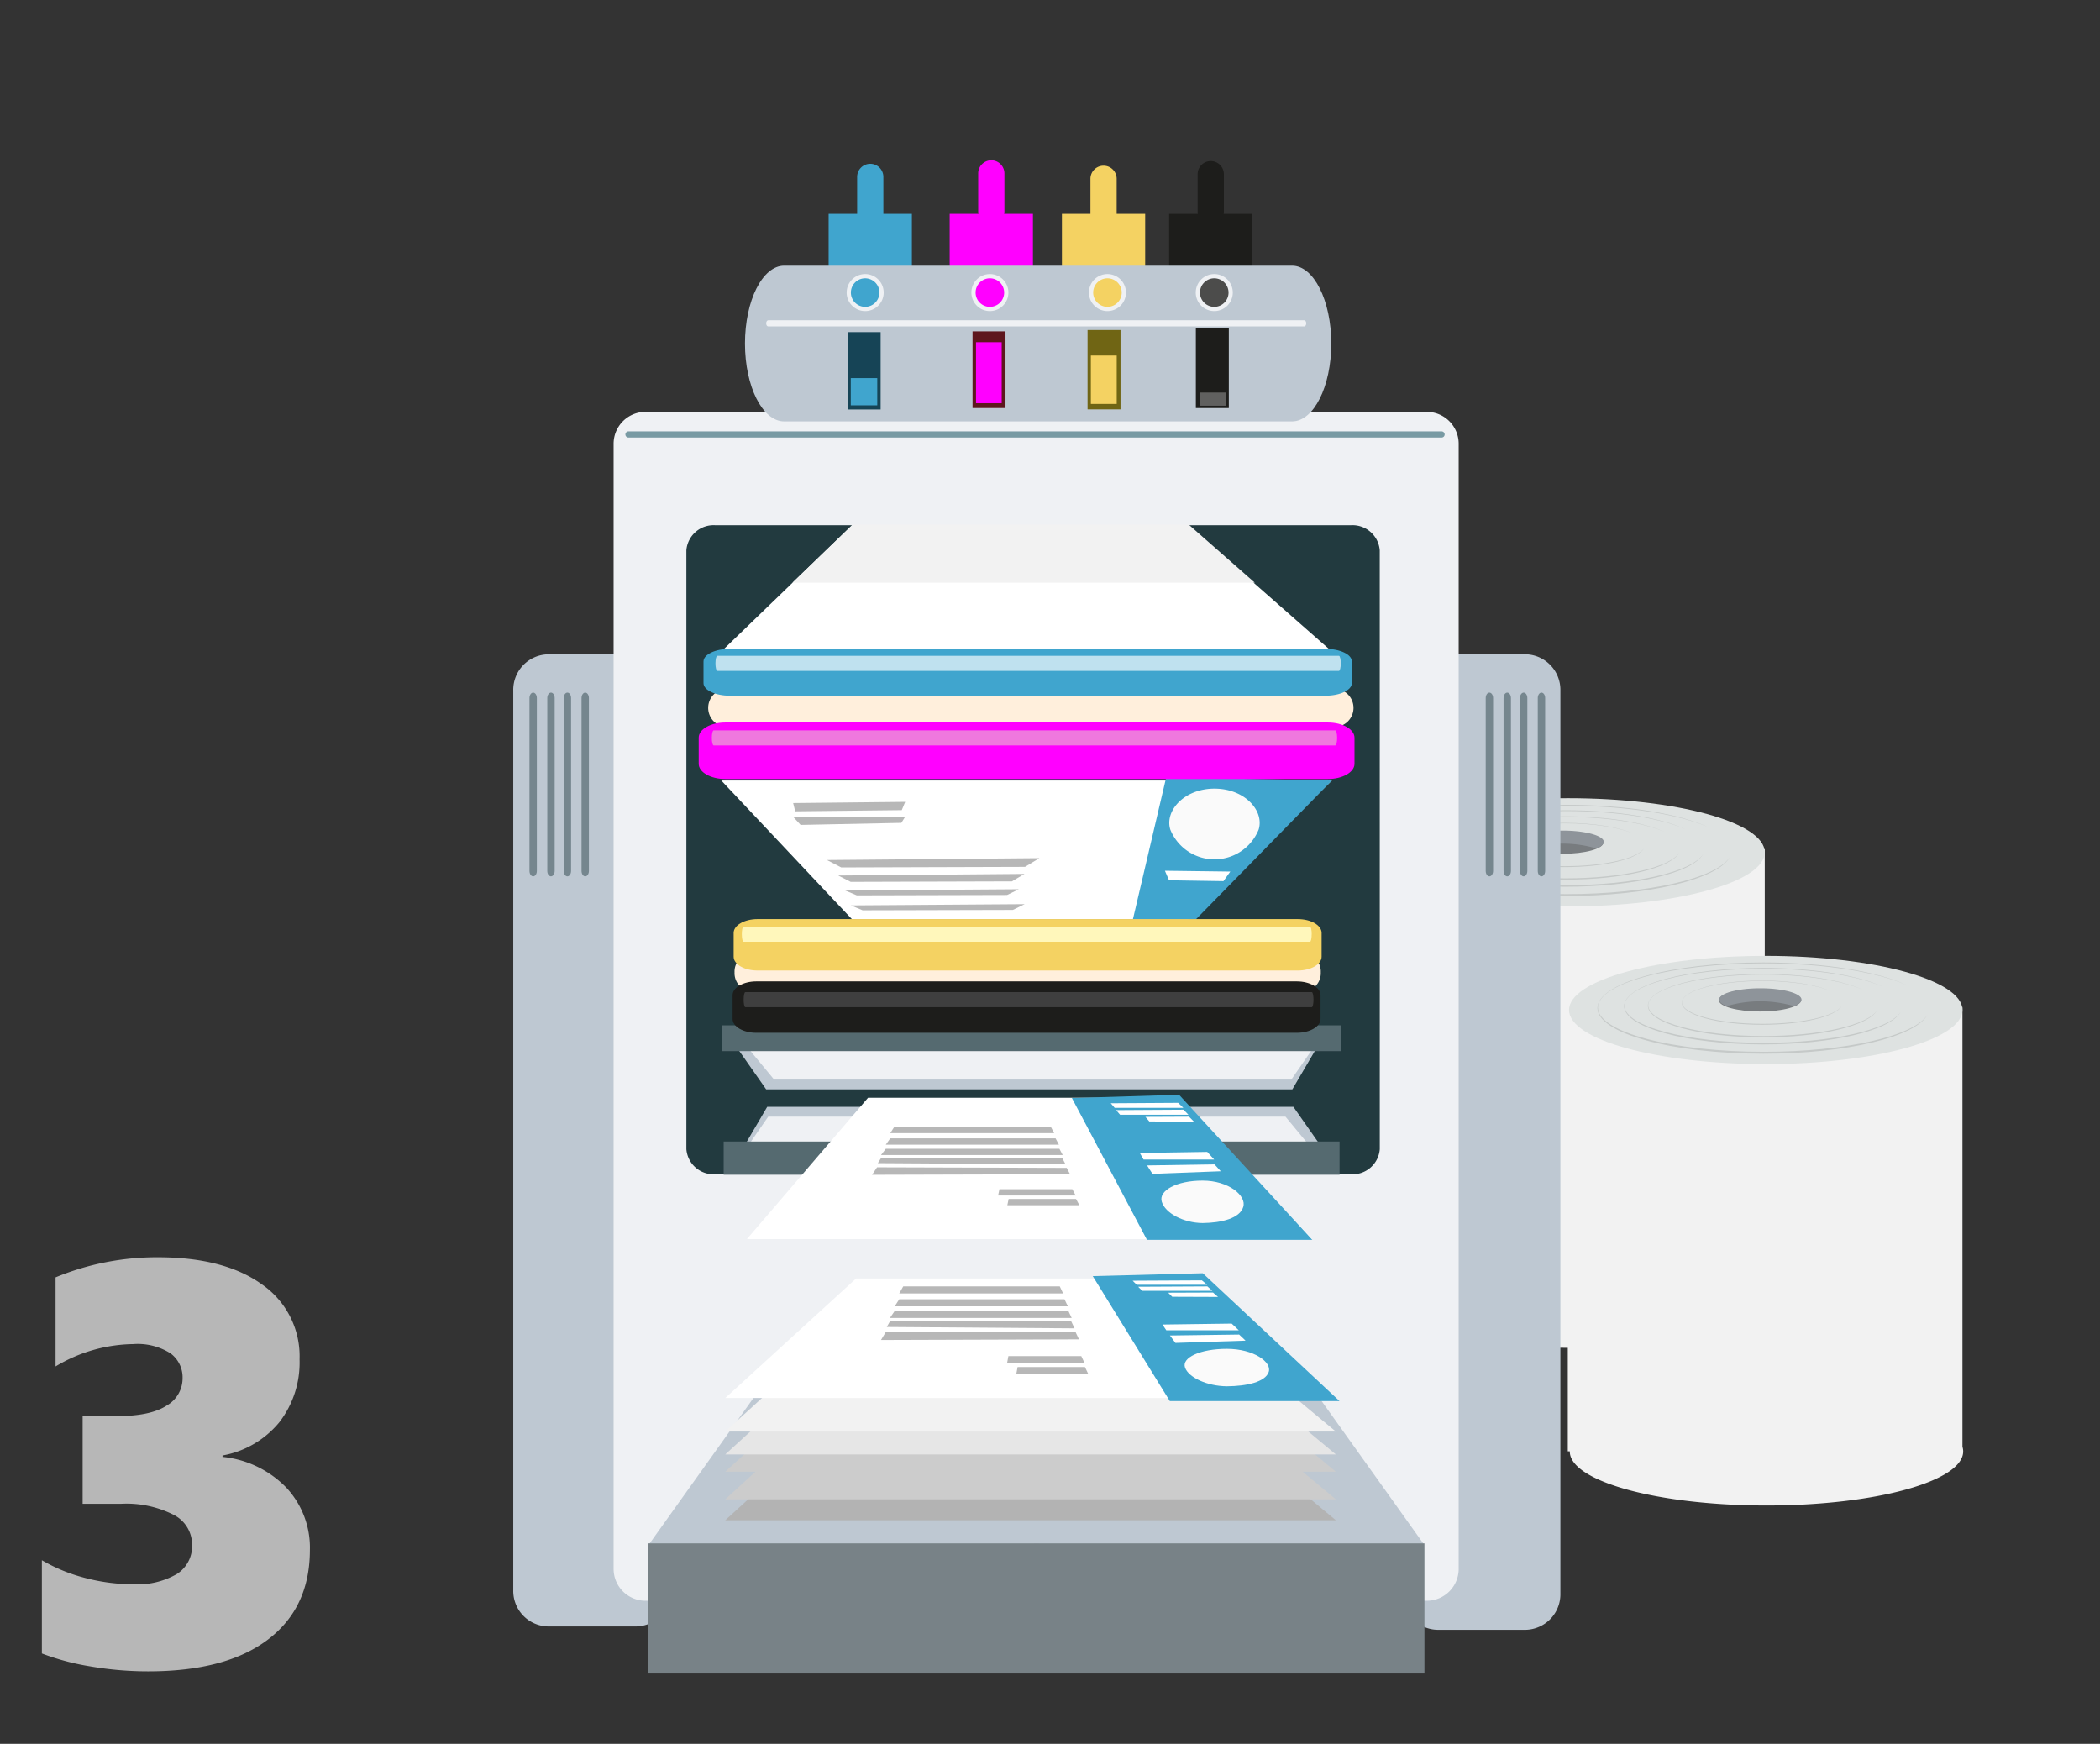 <svg id="elements" xmlns="http://www.w3.org/2000/svg" xmlns:xlink="http://www.w3.org/1999/xlink" viewBox="0 0 277 230"><rect x="0" y="0" width="277" height="230" fill="#333333" stroke="none"/><defs><style>.cls-1{fill:none;}.cls-2{clip-path:url(#clip-path);}.cls-3{fill:#b7b7b7;}.cls-4{fill:#f2f2f2;}.cls-5{fill:#dee2e1;}.cls-6{fill:#787c7f;}.cls-7{fill:#c5c9c8;}.cls-8{fill:#8e949a;}.cls-9{fill:#bec8d2;}.cls-10{fill:#eff1f4;}.cls-11{fill:#223a3f;}.cls-12{fill:#fff;}.cls-13{fill:#788287;}.cls-14{fill:#b3b3b3;}.cls-15{fill:#ccc;}.cls-16{fill:#e6e6e6;}.cls-17{fill:#75868e;}.cls-18{fill:#556a70;}.cls-19{fill:#40a5ce;}.cls-20{fill:#f0f;}.cls-21{fill:#f4d262;}.cls-22{fill:#1d1d1b;}.cls-23{fill:#789aa3;}.cls-24{fill:#ffefdc;}.cls-25{fill:#bfe1ef;}.cls-26{fill:#ef78de;}.cls-27{fill:#fff7bb;}.cls-28{fill:#3f3f3f;}.cls-29{fill:#4c4c4b;}.cls-30{fill:#164456;}.cls-31{fill:#5e161d;}.cls-32{fill:#706514;}.cls-33{fill:#60605f;}.cls-34{fill:#fafafa;}</style><clipPath id="clip-path"><rect class="cls-1" width="277" height="230"/></clipPath></defs><g class="cls-2"><path class="cls-3" d="M40.877,204.416q0,7.622-5.524,11.821t-15.8,4.2a44.846,44.846,0,0,1-7.586-.645,32.423,32.423,0,0,1-6.444-1.712v-12.3a22.059,22.059,0,0,0,5.634,2.319,24.683,24.683,0,0,0,6.408.848A10.34,10.34,0,0,0,23.33,207.6a4.355,4.355,0,0,0,2.007-3.848,4.419,4.419,0,0,0-2.468-3.977,13.766,13.766,0,0,0-6.886-1.436H10.9V186.777h4.492q4.455,0,6.573-1.381a4.144,4.144,0,0,0,2.118-3.59,3.935,3.935,0,0,0-1.6-3.314,8.114,8.114,0,0,0-4.916-1.216,20.367,20.367,0,0,0-10.238,2.946V168.475a34.9,34.9,0,0,1,13.478-2.651q8.765,0,13.736,3.572a11.518,11.518,0,0,1,4.971,9.905,12.878,12.878,0,0,1-2.67,8.286,12.549,12.549,0,0,1-7.493,4.382v.185a13.614,13.614,0,0,1,8.432,4.068A11.594,11.594,0,0,1,40.877,204.416Z"/><path class="cls-4" d="M232.78,170.024v-58H180.729v58.6h.26v.008c0,3.941,11.616,7.135,25.945,7.135s25.946-3.194,25.946-7.135A2.067,2.067,0,0,0,232.78,170.024Z"/><path class="cls-5" d="M232.779,112.412c0,3.941-11.616,7.136-25.945,7.136s-25.945-3.2-25.945-7.136,11.616-7.135,25.945-7.135S232.779,108.472,232.779,112.412Z"/><path class="cls-6" d="M211.5,111.118c0,.825-2.43,1.494-5.429,1.494s-5.429-.669-5.429-1.494,2.431-1.493,5.429-1.493S211.5,110.294,211.5,111.118Z"/><path class="cls-7" d="M206.578,117.928c-12.085,0-21.881-2.61-21.881-5.83s9.8-5.831,21.881-5.831c8.082,0,15.136,1.169,18.925,2.905-3.775-1.808-10.861-3.027-18.986-3.027-12.084,0-21.881,2.693-21.881,6.016s9.8,6.018,21.881,6.018c10.958,0,20.035-2.216,21.631-5.106C226.405,115.828,217.415,117.928,206.578,117.928Z"/><path class="cls-7" d="M206.548,116.745c-10.129,0-18.341-2.187-18.341-4.888s8.212-4.887,18.341-4.887c6.774,0,12.687.98,15.863,2.436-3.164-1.515-9.1-2.538-15.914-2.538-10.129,0-18.341,2.258-18.341,5.044s8.212,5.043,18.341,5.043c9.186,0,16.793-1.857,18.131-4.279C223.168,114.985,215.631,116.745,206.548,116.745Z"/><path class="cls-7" d="M206.521,115.846c-8.391,0-15.193-1.812-15.193-4.048s6.8-4.049,15.193-4.049c5.611,0,10.51.811,13.14,2.017-2.62-1.255-7.54-2.1-13.182-2.1-8.391,0-15.193,1.87-15.193,4.178s6.8,4.177,15.193,4.177c7.609,0,13.911-1.538,15.019-3.545C220.288,114.388,214.046,115.846,206.521,115.846Z"/><path class="cls-7" d="M206.394,114.241c-5.856,0-10.6-1.265-10.6-2.826s4.748-2.825,10.6-2.825c3.916,0,7.335.566,9.171,1.408-1.829-.876-5.262-1.467-9.2-1.467-5.857,0-10.6,1.3-10.6,2.915s4.747,2.917,10.6,2.917c5.31,0,9.709-1.074,10.482-2.474C216,113.223,211.646,114.241,206.394,114.241Z"/><path class="cls-8" d="M201.681,111.9a15.833,15.833,0,0,1,8.878,0c.622-.243.991-.538.991-.858,0-.825-2.432-1.493-5.429-1.493s-5.43.668-5.43,1.493C200.691,111.365,201.059,111.66,201.681,111.9Z"/><path class="cls-4" d="M258.855,190.821v-58H206.8v58.6h.261v.008c0,3.941,11.616,7.135,25.946,7.135s25.945-3.194,25.945-7.135A2.04,2.04,0,0,0,258.855,190.821Z"/><path class="cls-5" d="M258.855,133.21c0,3.94-11.617,7.135-25.945,7.135s-25.946-3.195-25.946-7.135,11.616-7.135,25.946-7.135S258.855,129.269,258.855,133.21Z"/><path class="cls-6" d="M237.578,131.915c0,.825-2.431,1.494-5.43,1.494s-5.428-.669-5.428-1.494,2.431-1.492,5.428-1.492S237.578,131.091,237.578,131.915Z"/><path class="cls-7" d="M232.654,138.725c-12.085,0-21.882-2.61-21.882-5.83s9.8-5.831,21.882-5.831c8.081,0,15.135,1.169,18.925,2.905-3.776-1.808-10.861-3.027-18.986-3.027-12.085,0-21.881,2.693-21.881,6.017s9.8,6.018,21.881,6.018c10.958,0,20.034-2.216,21.63-5.107C252.481,136.625,243.49,138.725,232.654,138.725Z"/><path class="cls-7" d="M232.624,137.542c-10.13,0-18.342-2.187-18.342-4.887s8.212-4.888,18.342-4.888c6.774,0,12.686.98,15.863,2.436-3.164-1.515-9.1-2.538-15.915-2.538-10.129,0-18.341,2.259-18.341,5.044s8.212,5.044,18.341,5.044c9.186,0,16.794-1.857,18.132-4.28C249.243,135.782,241.707,137.542,232.624,137.542Z"/><path class="cls-7" d="M232.6,136.644c-8.391,0-15.194-1.813-15.194-4.049s6.8-4.049,15.194-4.049c5.611,0,10.509.811,13.14,2.017-2.621-1.255-7.54-2.1-13.183-2.1-8.391,0-15.193,1.87-15.193,4.178s6.8,4.178,15.193,4.178c7.61,0,13.912-1.539,15.02-3.546C246.364,135.186,240.121,136.644,232.6,136.644Z"/><path class="cls-7" d="M232.47,135.038c-5.856,0-10.6-1.264-10.6-2.825s4.748-2.826,10.6-2.826c3.916,0,7.335.566,9.171,1.408-1.83-.876-5.263-1.467-9.2-1.467-5.857,0-10.6,1.306-10.6,2.915s4.747,2.917,10.6,2.917c5.31,0,9.709-1.074,10.483-2.474C242.078,134.021,237.721,135.038,232.47,135.038Z"/><path class="cls-8" d="M227.757,132.7a15.83,15.83,0,0,1,8.877,0c.623-.243.991-.538.991-.858,0-.825-2.431-1.493-5.429-1.493s-5.43.668-5.43,1.493C226.766,132.162,227.134,132.457,227.757,132.7Z"/><path class="cls-9" d="M88.505,209.737a4.684,4.684,0,0,1-4.583,4.779H72.285a4.685,4.685,0,0,1-4.584-4.779V91.077A4.685,4.685,0,0,1,72.285,86.3H83.922a4.684,4.684,0,0,1,4.583,4.779Z"/><path class="cls-9" d="M205.823,210.159a4.693,4.693,0,0,1-4.583,4.8H189.6a4.693,4.693,0,0,1-4.582-4.8V91.094a4.694,4.694,0,0,1,4.582-4.8H201.24a4.694,4.694,0,0,1,4.583,4.8Z"/><path class="cls-10" d="M192.406,206.971a4.209,4.209,0,0,1-4.262,4.156H85.2a4.21,4.21,0,0,1-4.263-4.156V58.476A4.209,4.209,0,0,1,85.2,54.321H188.144a4.209,4.209,0,0,1,4.262,4.155Z"/><path class="cls-11" d="M182,151.574a3.6,3.6,0,0,1-3.836,3.3H94.372a3.6,3.6,0,0,1-3.836-3.3v-79a3.6,3.6,0,0,1,3.836-3.3h83.787a3.6,3.6,0,0,1,3.836,3.3Z"/><polygon class="cls-12" points="112.402 69.266 95.145 85.932 175.681 85.932 156.719 69.266 112.402 69.266"/><polygon class="cls-9" points="102.706 179.734 85.654 203.621 137.032 203.621 137.032 180.991 102.706 179.734"/><polygon class="cls-9" points="170.72 179.734 187.772 203.621 136.394 203.621 136.394 180.991 170.72 179.734"/><rect class="cls-13" x="85.474" y="203.558" width="102.416" height="17.163"/><polygon class="cls-14" points="112.924 184.742 95.667 200.509 176.203 200.509 157.241 184.742 112.924 184.742"/><polygon class="cls-15" points="112.924 181.984 95.667 197.75 176.203 197.75 157.241 181.984 112.924 181.984"/><polygon class="cls-15" points="112.924 178.339 95.667 194.105 176.203 194.105 157.241 178.339 112.924 178.339"/><polygon class="cls-16" points="112.924 176.062 95.667 191.828 176.203 191.828 157.241 176.062 112.924 176.062"/><polygon class="cls-4" points="112.924 173.047 95.667 188.813 176.203 188.813 157.241 173.047 112.924 173.047"/><path class="cls-17" d="M70.813,114.871c0,.393-.218.713-.487.713h0c-.268,0-.486-.32-.486-.713V92.063c0-.394.218-.713.486-.713h0c.269,0,.487.319.487.713Z"/><path class="cls-17" d="M73.164,114.871c0,.393-.218.713-.487.713h0c-.269,0-.487-.32-.487-.713V92.063c0-.394.218-.713.487-.713h0c.269,0,.487.319.487.713Z"/><path class="cls-17" d="M75.329,114.871c0,.393-.218.713-.487.713h0c-.268,0-.486-.32-.486-.713V92.063c0-.394.218-.713.486-.713h0c.269,0,.487.319.487.713Z"/><path class="cls-17" d="M77.68,114.871c0,.393-.218.713-.487.713h0c-.269,0-.486-.32-.486-.713V92.063c0-.394.217-.713.486-.713h0c.269,0,.487.319.487.713Z"/><path class="cls-17" d="M196.946,114.871c0,.393-.218.713-.486.713h0c-.269,0-.488-.32-.488-.713V92.063c0-.394.219-.713.488-.713h0c.268,0,.486.319.486.713Z"/><path class="cls-17" d="M199.3,114.871c0,.393-.218.713-.487.713h0c-.268,0-.487-.32-.487-.713V92.063c0-.394.219-.713.487-.713h0c.269,0,.487.319.487.713Z"/><path class="cls-17" d="M201.463,114.871c0,.393-.218.713-.487.713h0c-.269,0-.487-.32-.487-.713V92.063c0-.394.218-.713.487-.713h0c.269,0,.487.319.487.713Z"/><path class="cls-17" d="M203.813,114.871c0,.393-.217.713-.486.713h0c-.269,0-.488-.32-.488-.713V92.063c0-.394.219-.713.488-.713h0c.269,0,.486.319.486.713Z"/><polygon class="cls-9" points="170.467 143.677 173.427 138.627 173.427 138.402 97.362 138.402 101.06 143.677 170.467 143.677"/><polygon class="cls-10" points="170.336 142.385 173.245 138.176 173.245 137.989 98.471 137.989 102.106 142.385 170.336 142.385"/><polygon class="cls-9" points="101.198 145.985 98.239 151.036 98.239 151.262 174.304 151.262 170.605 145.985 101.198 145.985"/><polygon class="cls-10" points="101.33 147.278 98.42 151.486 98.42 151.674 173.195 151.674 169.56 147.278 101.33 147.278"/><rect class="cls-18" x="95.455" y="150.557" width="81.238" height="4.382"/><rect class="cls-18" x="95.239" y="135.236" width="81.687" height="3.399"/><polygon class="cls-4" points="165.514 76.852 156.789 69.184 112.473 69.184 104.531 76.852 165.514 76.852"/><polygon class="cls-12" points="114.498 144.789 98.517 163.432 173.099 163.432 155.537 144.789 114.498 144.789"/><polygon class="cls-19" points="155.529 144.394 173.099 163.527 151.29 163.527 141.388 144.821 155.529 144.394"/><polygon class="cls-12" points="112.924 168.623 95.667 184.389 176.203 184.389 157.241 168.623 112.924 168.623"/><polygon class="cls-12" points="112.402 121.266 95.145 102.943 175.681 102.943 156.719 121.266 112.402 121.266"/><polygon class="cls-3" points="104.621 105.916 119.4 105.76 118.947 106.853 104.893 107.009 104.621 105.916"/><polygon class="cls-3" points="104.69 107.81 119.4 107.72 118.893 108.529 105.603 108.799 104.69 107.81"/><polygon class="cls-19" points="153.828 102.52 175.681 102.943 157.738 121.266 149.43 121.266 153.828 102.52"/><polygon class="cls-3" points="109.077 113.43 137.099 113.186 135.205 114.332 110.96 114.407 109.077 113.43"/><polygon class="cls-3" points="110.56 115.473 135.134 115.263 133.473 116.248 112.212 116.312 110.56 115.473"/><polygon class="cls-3" points="111.478 117.445 134.391 117.283 132.842 118.042 113.018 118.092 111.478 117.445"/><polygon class="cls-3" points="112.241 119.415 135.154 119.253 133.605 120.012 113.781 120.062 112.241 119.415"/><polygon class="cls-12" points="153.657 114.844 162.279 114.954 161.38 116.213 154.197 116.103 153.657 114.844"/><rect class="cls-19" x="109.3" y="28.206" width="10.982" height="7.804"/><path class="cls-19" d="M116.521,28.321a1.73,1.73,0,0,1-1.73,1.73h0a1.731,1.731,0,0,1-1.73-1.73V23.335a1.73,1.73,0,0,1,1.73-1.73h0a1.729,1.729,0,0,1,1.73,1.73Z"/><rect class="cls-20" x="125.267" y="28.206" width="10.982" height="7.804"/><path class="cls-20" d="M132.488,27.858a1.731,1.731,0,0,1-1.73,1.73h0a1.73,1.73,0,0,1-1.73-1.73V22.872a1.73,1.73,0,0,1,1.73-1.73h0a1.731,1.731,0,0,1,1.73,1.73Z"/><rect class="cls-21" x="140.073" y="28.206" width="10.981" height="7.804"/><path class="cls-21" d="M147.294,28.57a1.73,1.73,0,0,1-1.73,1.73h0a1.729,1.729,0,0,1-1.73-1.73V23.584a1.729,1.729,0,0,1,1.73-1.729h0a1.73,1.73,0,0,1,1.73,1.729Z"/><rect class="cls-22" x="154.212" y="28.206" width="10.982" height="7.804"/><path class="cls-22" d="M161.433,27.96a1.731,1.731,0,0,1-1.731,1.73h0a1.73,1.73,0,0,1-1.729-1.73V22.974a1.73,1.73,0,0,1,1.729-1.73h0a1.731,1.731,0,0,1,1.731,1.73Z"/><path class="cls-9" d="M175.6,45.309c0,5.671-2.313,10.269-5.167,10.269h-67c-2.853,0-5.167-4.6-5.167-10.269h0c0-5.672,2.314-10.27,5.167-10.27h67c2.854,0,5.167,4.6,5.167,10.27Z"/><path class="cls-10" d="M148.52,38.587a2.442,2.442,0,1,1-2.442-2.442A2.443,2.443,0,0,1,148.52,38.587Z"/><path class="cls-21" d="M147.96,38.587a1.882,1.882,0,1,1-1.882-1.882A1.882,1.882,0,0,1,147.96,38.587Z"/><path class="cls-23" d="M190.557,57.3a.408.408,0,0,0-.408-.408H82.9a.408.408,0,0,0-.407.408h0a.407.407,0,0,0,.407.406H190.149a.407.407,0,0,0,.408-.406Z"/><path class="cls-10" d="M172.3,42.645c0-.225-.12-.407-.268-.407h-70.7c-.149,0-.269.182-.269.407h0c0,.225.12.407.269.407h70.7c.148,0,.268-.182.268-.407Z"/><path class="cls-24" d="M178.532,93.363a2.518,2.518,0,0,1-2.518,2.518H95.932a2.518,2.518,0,0,1-2.518-2.518h0a2.518,2.518,0,0,1,2.518-2.517h80.082a2.517,2.517,0,0,1,2.518,2.517Z"/><path class="cls-24" d="M174.216,128.249a2.411,2.411,0,0,1-2.287,2.518H99.178a2.411,2.411,0,0,1-2.287-2.518h0a2.41,2.41,0,0,1,2.287-2.517h72.751a2.41,2.41,0,0,1,2.287,2.517Z"/><path class="cls-19" d="M178.317,90.1c0,.916-1.552,1.658-3.468,1.658H96.264c-1.915,0-3.468-.742-3.468-1.658V87.239c0-.916,1.553-1.659,3.468-1.659h78.585c1.916,0,3.468.743,3.468,1.659Z"/><path class="cls-20" d="M178.664,100.745c0,1.1-1.57,2-3.507,2H95.67c-1.938,0-3.508-.9-3.508-2V97.29c0-1.106,1.57-2,3.508-2h79.487c1.937,0,3.507.9,3.507,2Z"/><path class="cls-21" d="M174.327,126.185c0,1-1.407,1.82-3.145,1.82H99.918c-1.737,0-3.145-.815-3.145-1.82v-3.141c0-1,1.408-1.82,3.145-1.82h71.264c1.738,0,3.145.815,3.145,1.82Z"/><path class="cls-22" d="M174.186,134.4c0,1-1.408,1.82-3.146,1.82H99.776c-1.736,0-3.144-.815-3.144-1.82v-3.142c0-1.006,1.408-1.82,3.144-1.82H171.04c1.738,0,3.146.814,3.146,1.82Z"/><path class="cls-25" d="M176.854,87.489c0,.549-.11.994-.244.994H94.617c-.135,0-.244-.445-.244-.994h0c0-.548.109-.993.244-.993H176.61c.134,0,.244.445.244.993Z"/><path class="cls-26" d="M176.374,97.32c0,.549-.109.993-.244.993H94.138c-.135,0-.245-.444-.245-.993h0c0-.549.11-.993.245-.993H176.13c.135,0,.244.444.244.993Z"/><path class="cls-27" d="M173.017,123.215c0,.549-.1.993-.222.993H98.072c-.122,0-.222-.444-.222-.993h0c0-.549.1-.994.222-.994H172.8c.123,0,.222.445.222.994Z"/><path class="cls-28" d="M173.256,131.846c0,.549-.1.994-.221.994H98.312c-.123,0-.222-.445-.222-.994h0c0-.548.1-.993.222-.993h74.723c.122,0,.221.445.221.993Z"/><path class="cls-10" d="M162.609,38.587a2.442,2.442,0,1,1-2.442-2.442A2.442,2.442,0,0,1,162.609,38.587Z"/><path class="cls-29" d="M162.05,38.587a1.883,1.883,0,1,1-1.883-1.882A1.883,1.883,0,0,1,162.05,38.587Z"/><path class="cls-10" d="M133.014,38.587a2.442,2.442,0,1,1-2.442-2.442A2.443,2.443,0,0,1,133.014,38.587Z"/><path class="cls-20" d="M132.454,38.587a1.883,1.883,0,1,1-1.882-1.882A1.883,1.883,0,0,1,132.454,38.587Z"/><path class="cls-10" d="M116.563,38.587a2.442,2.442,0,1,1-2.442-2.442A2.443,2.443,0,0,1,116.563,38.587Z"/><path class="cls-19" d="M116,38.587a1.882,1.882,0,1,1-1.882-1.882A1.882,1.882,0,0,1,116,38.587Z"/><rect class="cls-30" x="111.813" y="43.804" width="4.347" height="10.203"/><rect class="cls-31" x="128.283" y="43.702" width="4.347" height="10.114"/><rect class="cls-32" x="143.454" y="43.525" width="4.347" height="10.469"/><rect class="cls-22" x="157.738" y="43.259" width="4.348" height="10.558"/><rect class="cls-19" x="112.224" y="49.866" width="3.492" height="3.596"/><rect class="cls-20" x="128.741" y="45.135" width="3.389" height="8.047"/><rect class="cls-21" x="143.89" y="46.892" width="3.411" height="6.384"/><rect class="cls-33" x="158.249" y="51.774" width="3.425" height="1.737"/><path class="cls-34" d="M166.022,109.414a6.285,6.285,0,0,1-11.654,0c-.765-2.449,1.8-5.4,5.827-5.4S166.787,106.963,166.022,109.414Z"/><path class="cls-34" d="M163.991,159.185c-.452,1.49-2.828,2.1-5.363,2.125-2.535-.02-4.931-1.313-5.382-2.8-.461-1.465,1.925-2.8,5.382-2.8S164.452,157.72,163.991,159.185Z"/><polygon class="cls-12" points="161.023 154.48 152.014 154.819 151.304 153.71 160.198 153.57 161.023 154.48"/><polygon class="cls-12" points="156.093 146.119 147.036 146.119 146.514 145.512 155.408 145.458 156.093 146.119"/><polygon class="cls-3" points="142.374 158.964 132.871 158.964 133.045 158.13 141.932 158.13 142.374 158.964"/><polygon class="cls-3" points="141.888 157.679 131.656 157.679 131.83 156.846 141.446 156.846 141.888 157.679"/><polygon class="cls-3" points="141.144 154.869 115.027 154.944 115.687 153.96 140.703 154.035 141.144 154.869"/><polygon class="cls-3" points="140.556 153.57 115.791 153.411 116.208 152.748 140.115 152.736 140.556 153.57"/><polygon class="cls-3" points="140.18 152.346 116.208 152.346 116.84 151.512 139.739 151.512 140.18 152.346"/><polygon class="cls-3" points="139.674 150.974 116.84 150.974 117.43 150.14 139.233 150.14 139.674 150.974"/><polygon class="cls-3" points="139.051 149.457 117.43 149.457 117.961 148.623 138.61 148.623 139.051 149.457"/><polygon class="cls-3" points="143.554 181.232 134.052 181.232 134.225 180.3 143.113 180.3 143.554 181.232"/><polygon class="cls-3" points="143.068 179.795 132.837 179.795 133.01 178.863 142.627 178.863 143.068 179.795"/><polygon class="cls-3" points="142.324 176.651 116.208 176.735 116.867 175.635 141.883 175.719 142.324 176.651"/><polygon class="cls-3" points="141.736 175.198 116.972 175.02 117.388 174.279 141.295 174.266 141.736 175.198"/><polygon class="cls-3" points="141.36 173.829 117.388 173.829 118.021 172.897 140.919 172.897 141.36 173.829"/><polygon class="cls-3" points="140.854 172.294 118.021 172.294 118.611 171.362 140.413 171.362 140.854 172.294"/><polygon class="cls-3" points="140.231 170.597 118.611 170.597 119.142 169.666 139.79 169.666 140.231 170.597"/><polygon class="cls-12" points="156.756 147.021 147.741 147.021 147.219 146.414 156.114 146.361 156.756 147.021"/><polygon class="cls-12" points="157.485 147.936 151.603 147.911 151.081 147.304 156.839 147.278 157.485 147.936"/><polygon class="cls-12" points="160.155 152.932 150.841 152.932 150.345 152.069 159.24 151.929 160.155 152.932"/><polygon class="cls-19" points="158.655 167.932 176.693 184.795 154.304 184.795 144.139 168.309 158.655 167.932"/><path class="cls-34" d="M167.343,180.968c-.464,1.313-2.9,1.854-5.506,1.873-2.6-.018-5.062-1.157-5.525-2.47-.473-1.292,1.976-2.471,5.525-2.47S167.816,179.677,167.343,180.968Z"/><polygon class="cls-12" points="164.296 176.822 155.047 177.12 154.318 176.143 163.449 176.019 164.296 176.822"/><polygon class="cls-12" points="159.235 169.452 149.937 169.452 149.401 168.917 158.532 168.87 159.235 169.452"/><polygon class="cls-12" points="159.915 170.248 150.661 170.248 150.125 169.713 159.256 169.666 159.915 170.248"/><polygon class="cls-12" points="160.664 171.054 154.626 171.032 154.09 170.497 160 170.474 160.664 171.054"/><polygon class="cls-12" points="163.405 175.457 153.843 175.457 153.334 174.697 162.465 174.573 163.405 175.457"/></g></svg>